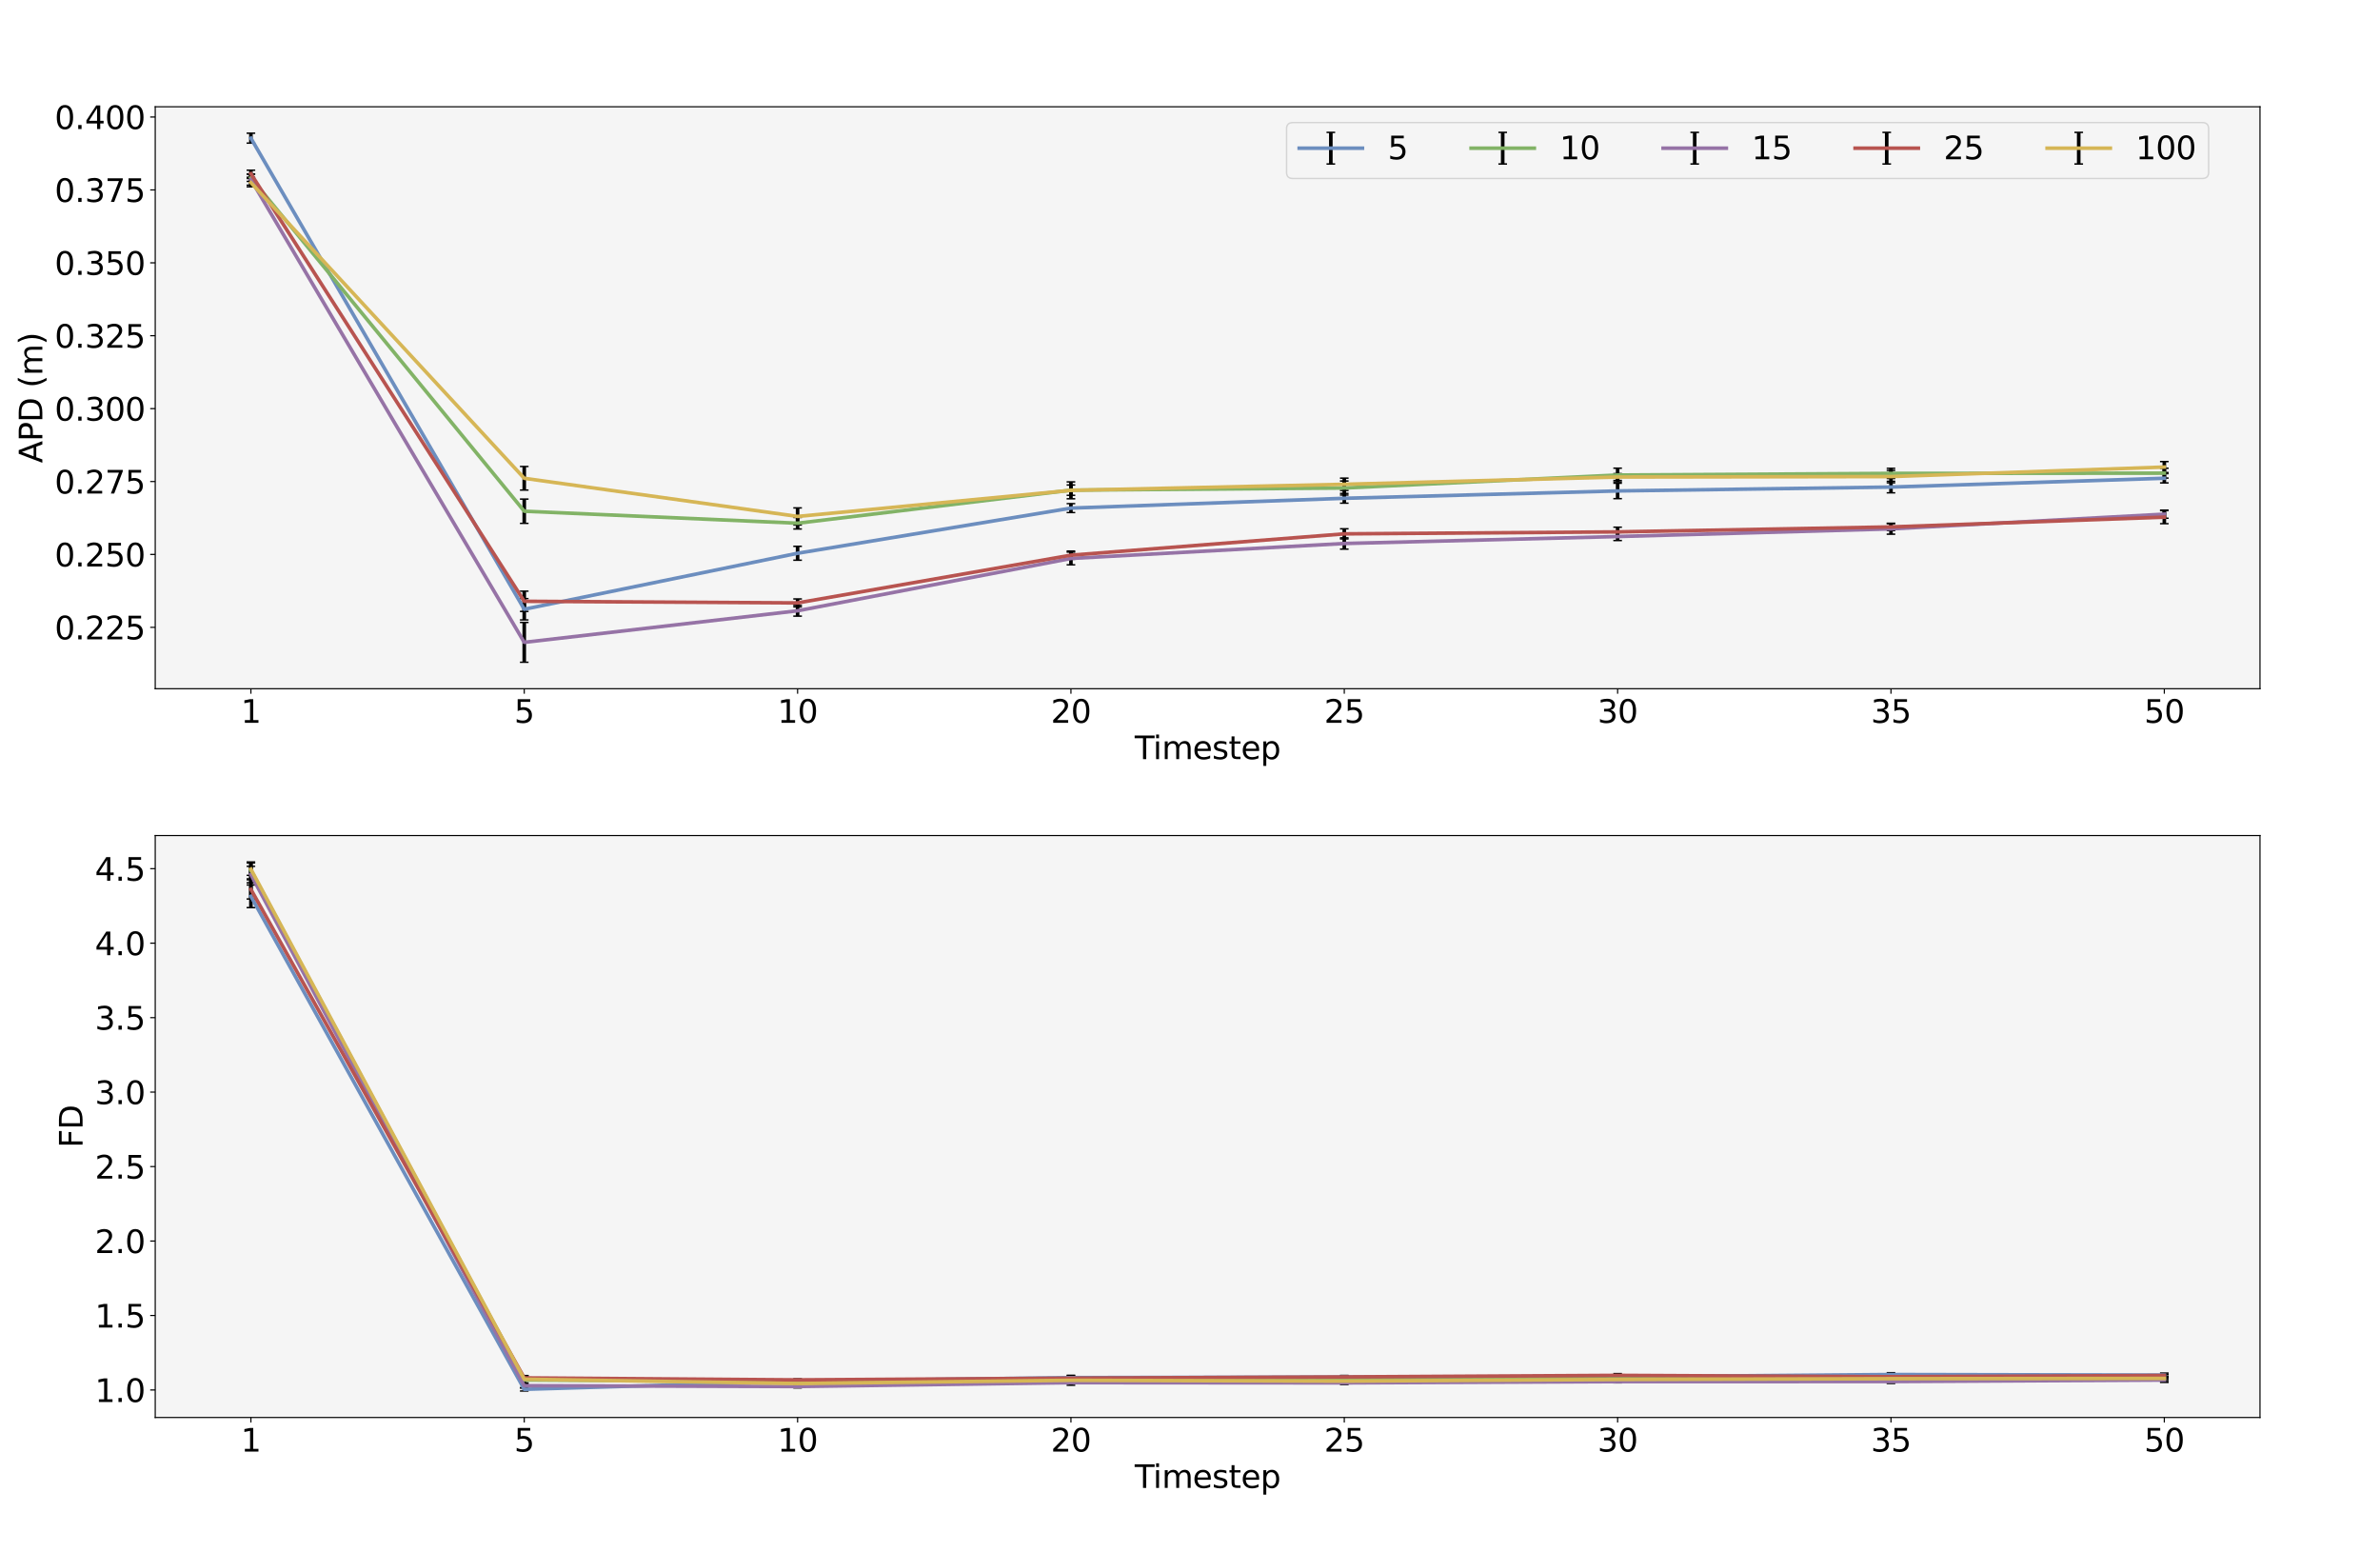 <?xml version="1.0" encoding="utf-8" standalone="no"?>
<!DOCTYPE svg PUBLIC "-//W3C//DTD SVG 1.1//EN"
  "http://www.w3.org/Graphics/SVG/1.1/DTD/svg11.dtd">
<svg xmlns:xlink="http://www.w3.org/1999/xlink" width="1656pt" height="1080pt" viewBox="0 0 1656 1080" xmlns="http://www.w3.org/2000/svg" version="1.1">
 <defs>
  <style type="text/css">*{stroke-linejoin: round; stroke-linecap: butt}</style>
 </defs>
 <g id="figure_1">
  <g id="patch_1">
   <path d="M 0 1080 
L 1656 1080 
L 1656 0 
L 0 0 
z
" style="fill: #ffffff"/>
  </g>
  <g id="axes_1">
   <g id="patch_2">
    <path d="M 108.01 479.12 
L 1572.495 479.12 
L 1572.495 74.28 
L 108.01 74.28 
z
" style="fill: #f5f5f5"/>
   </g>
   <g id="matplotlib.axis_1">
    <g id="xtick_1">
     <g id="line2d_1">
      <defs>
       <path id="m1daf40ea95" d="M 0 0 
L 0 3.5 
" style="stroke: #000000; stroke-width: 0.8"/>
      </defs>
      <g>
       <use xlink:href="#m1daf40ea95" x="174.577" y="479.12" style="stroke: #000000; stroke-width: 0.8"/>
      </g>
     </g>
     <g id="text_1">
      <!-- 1 -->
      <g transform="translate(167.579 502.837) scale(0.22 -0.22)">
       <defs>
        <path id="DejaVuSans-31" d="M 794 531 
L 1825 531 
L 1825 4091 
L 703 3866 
L 703 4441 
L 1819 4666 
L 2450 4666 
L 2450 531 
L 3481 531 
L 3481 0 
L 794 0 
L 794 531 
z
" transform="scale(0.016)"/>
       </defs>
       <use xlink:href="#DejaVuSans-31"/>
      </g>
     </g>
    </g>
    <g id="xtick_2">
     <g id="line2d_2">
      <g>
       <use xlink:href="#m1daf40ea95" x="364.77" y="479.12" style="stroke: #000000; stroke-width: 0.8"/>
      </g>
     </g>
     <g id="text_2">
      <!-- 5 -->
      <g transform="translate(357.772 502.837) scale(0.22 -0.22)">
       <defs>
        <path id="DejaVuSans-35" d="M 691 4666 
L 3169 4666 
L 3169 4134 
L 1269 4134 
L 1269 2991 
Q 1406 3038 1543 3061 
Q 1681 3084 1819 3084 
Q 2600 3084 3056 2656 
Q 3513 2228 3513 1497 
Q 3513 744 3044 326 
Q 2575 -91 1722 -91 
Q 1428 -91 1123 -41 
Q 819 9 494 109 
L 494 744 
Q 775 591 1075 516 
Q 1375 441 1709 441 
Q 2250 441 2565 725 
Q 2881 1009 2881 1497 
Q 2881 1984 2565 2268 
Q 2250 2553 1709 2553 
Q 1456 2553 1204 2497 
Q 953 2441 691 2322 
L 691 4666 
z
" transform="scale(0.016)"/>
       </defs>
       <use xlink:href="#DejaVuSans-35"/>
      </g>
     </g>
    </g>
    <g id="xtick_3">
     <g id="line2d_3">
      <g>
       <use xlink:href="#m1daf40ea95" x="554.963" y="479.12" style="stroke: #000000; stroke-width: 0.8"/>
      </g>
     </g>
     <g id="text_3">
      <!-- 10 -->
      <g transform="translate(540.966 502.837) scale(0.22 -0.22)">
       <defs>
        <path id="DejaVuSans-30" d="M 2034 4250 
Q 1547 4250 1301 3770 
Q 1056 3291 1056 2328 
Q 1056 1369 1301 889 
Q 1547 409 2034 409 
Q 2525 409 2770 889 
Q 3016 1369 3016 2328 
Q 3016 3291 2770 3770 
Q 2525 4250 2034 4250 
z
M 2034 4750 
Q 2819 4750 3233 4129 
Q 3647 3509 3647 2328 
Q 3647 1150 3233 529 
Q 2819 -91 2034 -91 
Q 1250 -91 836 529 
Q 422 1150 422 2328 
Q 422 3509 836 4129 
Q 1250 4750 2034 4750 
z
" transform="scale(0.016)"/>
       </defs>
       <use xlink:href="#DejaVuSans-31"/>
       <use xlink:href="#DejaVuSans-30" x="63.623"/>
      </g>
     </g>
    </g>
    <g id="xtick_4">
     <g id="line2d_4">
      <g>
       <use xlink:href="#m1daf40ea95" x="745.156" y="479.12" style="stroke: #000000; stroke-width: 0.8"/>
      </g>
     </g>
     <g id="text_4">
      <!-- 20 -->
      <g transform="translate(731.159 502.837) scale(0.22 -0.22)">
       <defs>
        <path id="DejaVuSans-32" d="M 1228 531 
L 3431 531 
L 3431 0 
L 469 0 
L 469 531 
Q 828 903 1448 1529 
Q 2069 2156 2228 2338 
Q 2531 2678 2651 2914 
Q 2772 3150 2772 3378 
Q 2772 3750 2511 3984 
Q 2250 4219 1831 4219 
Q 1534 4219 1204 4116 
Q 875 4013 500 3803 
L 500 4441 
Q 881 4594 1212 4672 
Q 1544 4750 1819 4750 
Q 2544 4750 2975 4387 
Q 3406 4025 3406 3419 
Q 3406 3131 3298 2873 
Q 3191 2616 2906 2266 
Q 2828 2175 2409 1742 
Q 1991 1309 1228 531 
z
" transform="scale(0.016)"/>
       </defs>
       <use xlink:href="#DejaVuSans-32"/>
       <use xlink:href="#DejaVuSans-30" x="63.623"/>
      </g>
     </g>
    </g>
    <g id="xtick_5">
     <g id="line2d_5">
      <g>
       <use xlink:href="#m1daf40ea95" x="935.349" y="479.12" style="stroke: #000000; stroke-width: 0.8"/>
      </g>
     </g>
     <g id="text_5">
      <!-- 25 -->
      <g transform="translate(921.351 502.837) scale(0.22 -0.22)">
       <use xlink:href="#DejaVuSans-32"/>
       <use xlink:href="#DejaVuSans-35" x="63.623"/>
      </g>
     </g>
    </g>
    <g id="xtick_6">
     <g id="line2d_6">
      <g>
       <use xlink:href="#m1daf40ea95" x="1125.542" y="479.12" style="stroke: #000000; stroke-width: 0.8"/>
      </g>
     </g>
     <g id="text_6">
      <!-- 30 -->
      <g transform="translate(1111.544 502.837) scale(0.22 -0.22)">
       <defs>
        <path id="DejaVuSans-33" d="M 2597 2516 
Q 3050 2419 3304 2112 
Q 3559 1806 3559 1356 
Q 3559 666 3084 287 
Q 2609 -91 1734 -91 
Q 1441 -91 1130 -33 
Q 819 25 488 141 
L 488 750 
Q 750 597 1062 519 
Q 1375 441 1716 441 
Q 2309 441 2620 675 
Q 2931 909 2931 1356 
Q 2931 1769 2642 2001 
Q 2353 2234 1838 2234 
L 1294 2234 
L 1294 2753 
L 1863 2753 
Q 2328 2753 2575 2939 
Q 2822 3125 2822 3475 
Q 2822 3834 2567 4026 
Q 2313 4219 1838 4219 
Q 1578 4219 1281 4162 
Q 984 4106 628 3988 
L 628 4550 
Q 988 4650 1302 4700 
Q 1616 4750 1894 4750 
Q 2613 4750 3031 4423 
Q 3450 4097 3450 3541 
Q 3450 3153 3228 2886 
Q 3006 2619 2597 2516 
z
" transform="scale(0.016)"/>
       </defs>
       <use xlink:href="#DejaVuSans-33"/>
       <use xlink:href="#DejaVuSans-30" x="63.623"/>
      </g>
     </g>
    </g>
    <g id="xtick_7">
     <g id="line2d_7">
      <g>
       <use xlink:href="#m1daf40ea95" x="1315.735" y="479.12" style="stroke: #000000; stroke-width: 0.8"/>
      </g>
     </g>
     <g id="text_7">
      <!-- 35 -->
      <g transform="translate(1301.737 502.837) scale(0.22 -0.22)">
       <use xlink:href="#DejaVuSans-33"/>
       <use xlink:href="#DejaVuSans-35" x="63.623"/>
      </g>
     </g>
    </g>
    <g id="xtick_8">
     <g id="line2d_8">
      <g>
       <use xlink:href="#m1daf40ea95" x="1505.928" y="479.12" style="stroke: #000000; stroke-width: 0.8"/>
      </g>
     </g>
     <g id="text_8">
      <!-- 50 -->
      <g transform="translate(1491.93 502.837) scale(0.22 -0.22)">
       <use xlink:href="#DejaVuSans-35"/>
       <use xlink:href="#DejaVuSans-30" x="63.623"/>
      </g>
     </g>
    </g>
    <g id="text_9">
     <!-- Timestep -->
     <g transform="translate(789.544 528.128) scale(0.22 -0.22)">
      <defs>
       <path id="DejaVuSans-54" d="M -19 4666 
L 3928 4666 
L 3928 4134 
L 2272 4134 
L 2272 0 
L 1638 0 
L 1638 4134 
L -19 4134 
L -19 4666 
z
" transform="scale(0.016)"/>
       <path id="DejaVuSans-69" d="M 603 3500 
L 1178 3500 
L 1178 0 
L 603 0 
L 603 3500 
z
M 603 4863 
L 1178 4863 
L 1178 4134 
L 603 4134 
L 603 4863 
z
" transform="scale(0.016)"/>
       <path id="DejaVuSans-6d" d="M 3328 2828 
Q 3544 3216 3844 3400 
Q 4144 3584 4550 3584 
Q 5097 3584 5394 3201 
Q 5691 2819 5691 2113 
L 5691 0 
L 5113 0 
L 5113 2094 
Q 5113 2597 4934 2840 
Q 4756 3084 4391 3084 
Q 3944 3084 3684 2787 
Q 3425 2491 3425 1978 
L 3425 0 
L 2847 0 
L 2847 2094 
Q 2847 2600 2669 2842 
Q 2491 3084 2119 3084 
Q 1678 3084 1418 2786 
Q 1159 2488 1159 1978 
L 1159 0 
L 581 0 
L 581 3500 
L 1159 3500 
L 1159 2956 
Q 1356 3278 1631 3431 
Q 1906 3584 2284 3584 
Q 2666 3584 2933 3390 
Q 3200 3197 3328 2828 
z
" transform="scale(0.016)"/>
       <path id="DejaVuSans-65" d="M 3597 1894 
L 3597 1613 
L 953 1613 
Q 991 1019 1311 708 
Q 1631 397 2203 397 
Q 2534 397 2845 478 
Q 3156 559 3463 722 
L 3463 178 
Q 3153 47 2828 -22 
Q 2503 -91 2169 -91 
Q 1331 -91 842 396 
Q 353 884 353 1716 
Q 353 2575 817 3079 
Q 1281 3584 2069 3584 
Q 2775 3584 3186 3129 
Q 3597 2675 3597 1894 
z
M 3022 2063 
Q 3016 2534 2758 2815 
Q 2500 3097 2075 3097 
Q 1594 3097 1305 2825 
Q 1016 2553 972 2059 
L 3022 2063 
z
" transform="scale(0.016)"/>
       <path id="DejaVuSans-73" d="M 2834 3397 
L 2834 2853 
Q 2591 2978 2328 3040 
Q 2066 3103 1784 3103 
Q 1356 3103 1142 2972 
Q 928 2841 928 2578 
Q 928 2378 1081 2264 
Q 1234 2150 1697 2047 
L 1894 2003 
Q 2506 1872 2764 1633 
Q 3022 1394 3022 966 
Q 3022 478 2636 193 
Q 2250 -91 1575 -91 
Q 1294 -91 989 -36 
Q 684 19 347 128 
L 347 722 
Q 666 556 975 473 
Q 1284 391 1588 391 
Q 1994 391 2212 530 
Q 2431 669 2431 922 
Q 2431 1156 2273 1281 
Q 2116 1406 1581 1522 
L 1381 1569 
Q 847 1681 609 1914 
Q 372 2147 372 2553 
Q 372 3047 722 3315 
Q 1072 3584 1716 3584 
Q 2034 3584 2315 3537 
Q 2597 3491 2834 3397 
z
" transform="scale(0.016)"/>
       <path id="DejaVuSans-74" d="M 1172 4494 
L 1172 3500 
L 2356 3500 
L 2356 3053 
L 1172 3053 
L 1172 1153 
Q 1172 725 1289 603 
Q 1406 481 1766 481 
L 2356 481 
L 2356 0 
L 1766 0 
Q 1100 0 847 248 
Q 594 497 594 1153 
L 594 3053 
L 172 3053 
L 172 3500 
L 594 3500 
L 594 4494 
L 1172 4494 
z
" transform="scale(0.016)"/>
       <path id="DejaVuSans-70" d="M 1159 525 
L 1159 -1331 
L 581 -1331 
L 581 3500 
L 1159 3500 
L 1159 2969 
Q 1341 3281 1617 3432 
Q 1894 3584 2278 3584 
Q 2916 3584 3314 3078 
Q 3713 2572 3713 1747 
Q 3713 922 3314 415 
Q 2916 -91 2278 -91 
Q 1894 -91 1617 61 
Q 1341 213 1159 525 
z
M 3116 1747 
Q 3116 2381 2855 2742 
Q 2594 3103 2138 3103 
Q 1681 3103 1420 2742 
Q 1159 2381 1159 1747 
Q 1159 1113 1420 752 
Q 1681 391 2138 391 
Q 2594 391 2855 752 
Q 3116 1113 3116 1747 
z
" transform="scale(0.016)"/>
      </defs>
      <use xlink:href="#DejaVuSans-54"/>
      <use xlink:href="#DejaVuSans-69" x="57.959"/>
      <use xlink:href="#DejaVuSans-6d" x="85.742"/>
      <use xlink:href="#DejaVuSans-65" x="183.154"/>
      <use xlink:href="#DejaVuSans-73" x="244.678"/>
      <use xlink:href="#DejaVuSans-74" x="296.777"/>
      <use xlink:href="#DejaVuSans-65" x="335.986"/>
      <use xlink:href="#DejaVuSans-70" x="397.51"/>
     </g>
    </g>
   </g>
   <g id="matplotlib.axis_2">
    <g id="ytick_1">
     <g id="line2d_9">
      <defs>
       <path id="m802091626b" d="M 0 0 
L -3.5 0 
" style="stroke: #000000; stroke-width: 0.8"/>
      </defs>
      <g>
       <use xlink:href="#m802091626b" x="108.01" y="436.43" style="stroke: #000000; stroke-width: 0.8"/>
      </g>
     </g>
     <g id="text_10">
      <!-- 0.225 -->
      <g transform="translate(38.028 444.788) scale(0.22 -0.22)">
       <defs>
        <path id="DejaVuSans-2e" d="M 684 794 
L 1344 794 
L 1344 0 
L 684 0 
L 684 794 
z
" transform="scale(0.016)"/>
       </defs>
       <use xlink:href="#DejaVuSans-30"/>
       <use xlink:href="#DejaVuSans-2e" x="63.623"/>
       <use xlink:href="#DejaVuSans-32" x="95.41"/>
       <use xlink:href="#DejaVuSans-32" x="159.033"/>
       <use xlink:href="#DejaVuSans-35" x="222.656"/>
      </g>
     </g>
    </g>
    <g id="ytick_2">
     <g id="line2d_10">
      <g>
       <use xlink:href="#m802091626b" x="108.01" y="385.713" style="stroke: #000000; stroke-width: 0.8"/>
      </g>
     </g>
     <g id="text_11">
      <!-- 0.250 -->
      <g transform="translate(38.028 394.071) scale(0.22 -0.22)">
       <use xlink:href="#DejaVuSans-30"/>
       <use xlink:href="#DejaVuSans-2e" x="63.623"/>
       <use xlink:href="#DejaVuSans-32" x="95.41"/>
       <use xlink:href="#DejaVuSans-35" x="159.033"/>
       <use xlink:href="#DejaVuSans-30" x="222.656"/>
      </g>
     </g>
    </g>
    <g id="ytick_3">
     <g id="line2d_11">
      <g>
       <use xlink:href="#m802091626b" x="108.01" y="334.995" style="stroke: #000000; stroke-width: 0.8"/>
      </g>
     </g>
     <g id="text_12">
      <!-- 0.275 -->
      <g transform="translate(38.028 343.354) scale(0.22 -0.22)">
       <defs>
        <path id="DejaVuSans-37" d="M 525 4666 
L 3525 4666 
L 3525 4397 
L 1831 0 
L 1172 0 
L 2766 4134 
L 525 4134 
L 525 4666 
z
" transform="scale(0.016)"/>
       </defs>
       <use xlink:href="#DejaVuSans-30"/>
       <use xlink:href="#DejaVuSans-2e" x="63.623"/>
       <use xlink:href="#DejaVuSans-32" x="95.41"/>
       <use xlink:href="#DejaVuSans-37" x="159.033"/>
       <use xlink:href="#DejaVuSans-35" x="222.656"/>
      </g>
     </g>
    </g>
    <g id="ytick_4">
     <g id="line2d_12">
      <g>
       <use xlink:href="#m802091626b" x="108.01" y="284.278" style="stroke: #000000; stroke-width: 0.8"/>
      </g>
     </g>
     <g id="text_13">
      <!-- 0.300 -->
      <g transform="translate(38.028 292.637) scale(0.22 -0.22)">
       <use xlink:href="#DejaVuSans-30"/>
       <use xlink:href="#DejaVuSans-2e" x="63.623"/>
       <use xlink:href="#DejaVuSans-33" x="95.41"/>
       <use xlink:href="#DejaVuSans-30" x="159.033"/>
       <use xlink:href="#DejaVuSans-30" x="222.656"/>
      </g>
     </g>
    </g>
    <g id="ytick_5">
     <g id="line2d_13">
      <g>
       <use xlink:href="#m802091626b" x="108.01" y="233.561" style="stroke: #000000; stroke-width: 0.8"/>
      </g>
     </g>
     <g id="text_14">
      <!-- 0.325 -->
      <g transform="translate(38.028 241.919) scale(0.22 -0.22)">
       <use xlink:href="#DejaVuSans-30"/>
       <use xlink:href="#DejaVuSans-2e" x="63.623"/>
       <use xlink:href="#DejaVuSans-33" x="95.41"/>
       <use xlink:href="#DejaVuSans-32" x="159.033"/>
       <use xlink:href="#DejaVuSans-35" x="222.656"/>
      </g>
     </g>
    </g>
    <g id="ytick_6">
     <g id="line2d_14">
      <g>
       <use xlink:href="#m802091626b" x="108.01" y="182.844" style="stroke: #000000; stroke-width: 0.8"/>
      </g>
     </g>
     <g id="text_15">
      <!-- 0.350 -->
      <g transform="translate(38.028 191.202) scale(0.22 -0.22)">
       <use xlink:href="#DejaVuSans-30"/>
       <use xlink:href="#DejaVuSans-2e" x="63.623"/>
       <use xlink:href="#DejaVuSans-33" x="95.41"/>
       <use xlink:href="#DejaVuSans-35" x="159.033"/>
       <use xlink:href="#DejaVuSans-30" x="222.656"/>
      </g>
     </g>
    </g>
    <g id="ytick_7">
     <g id="line2d_15">
      <g>
       <use xlink:href="#m802091626b" x="108.01" y="132.127" style="stroke: #000000; stroke-width: 0.8"/>
      </g>
     </g>
     <g id="text_16">
      <!-- 0.375 -->
      <g transform="translate(38.028 140.485) scale(0.22 -0.22)">
       <use xlink:href="#DejaVuSans-30"/>
       <use xlink:href="#DejaVuSans-2e" x="63.623"/>
       <use xlink:href="#DejaVuSans-33" x="95.41"/>
       <use xlink:href="#DejaVuSans-37" x="159.033"/>
       <use xlink:href="#DejaVuSans-35" x="222.656"/>
      </g>
     </g>
    </g>
    <g id="ytick_8">
     <g id="line2d_16">
      <g>
       <use xlink:href="#m802091626b" x="108.01" y="81.41" style="stroke: #000000; stroke-width: 0.8"/>
      </g>
     </g>
     <g id="text_17">
      <!-- 0.400 -->
      <g transform="translate(38.028 89.768) scale(0.22 -0.22)">
       <defs>
        <path id="DejaVuSans-34" d="M 2419 4116 
L 825 1625 
L 2419 1625 
L 2419 4116 
z
M 2253 4666 
L 3047 4666 
L 3047 1625 
L 3713 1625 
L 3713 1100 
L 3047 1100 
L 3047 0 
L 2419 0 
L 2419 1100 
L 313 1100 
L 313 1709 
L 2253 4666 
z
" transform="scale(0.016)"/>
       </defs>
       <use xlink:href="#DejaVuSans-30"/>
       <use xlink:href="#DejaVuSans-2e" x="63.623"/>
       <use xlink:href="#DejaVuSans-34" x="95.41"/>
       <use xlink:href="#DejaVuSans-30" x="159.033"/>
       <use xlink:href="#DejaVuSans-30" x="222.656"/>
      </g>
     </g>
    </g>
    <g id="text_18">
     <!-- APD (m) -->
     <g transform="translate(29.453 322.121) rotate(-90) scale(0.22 -0.22)">
      <defs>
       <path id="DejaVuSans-41" d="M 2188 4044 
L 1331 1722 
L 3047 1722 
L 2188 4044 
z
M 1831 4666 
L 2547 4666 
L 4325 0 
L 3669 0 
L 3244 1197 
L 1141 1197 
L 716 0 
L 50 0 
L 1831 4666 
z
" transform="scale(0.016)"/>
       <path id="DejaVuSans-50" d="M 1259 4147 
L 1259 2394 
L 2053 2394 
Q 2494 2394 2734 2622 
Q 2975 2850 2975 3272 
Q 2975 3691 2734 3919 
Q 2494 4147 2053 4147 
L 1259 4147 
z
M 628 4666 
L 2053 4666 
Q 2838 4666 3239 4311 
Q 3641 3956 3641 3272 
Q 3641 2581 3239 2228 
Q 2838 1875 2053 1875 
L 1259 1875 
L 1259 0 
L 628 0 
L 628 4666 
z
" transform="scale(0.016)"/>
       <path id="DejaVuSans-44" d="M 1259 4147 
L 1259 519 
L 2022 519 
Q 2988 519 3436 956 
Q 3884 1394 3884 2338 
Q 3884 3275 3436 3711 
Q 2988 4147 2022 4147 
L 1259 4147 
z
M 628 4666 
L 1925 4666 
Q 3281 4666 3915 4102 
Q 4550 3538 4550 2338 
Q 4550 1131 3912 565 
Q 3275 0 1925 0 
L 628 0 
L 628 4666 
z
" transform="scale(0.016)"/>
       <path id="DejaVuSans-20" transform="scale(0.016)"/>
       <path id="DejaVuSans-28" d="M 1984 4856 
Q 1566 4138 1362 3434 
Q 1159 2731 1159 2009 
Q 1159 1288 1364 580 
Q 1569 -128 1984 -844 
L 1484 -844 
Q 1016 -109 783 600 
Q 550 1309 550 2009 
Q 550 2706 781 3412 
Q 1013 4119 1484 4856 
L 1984 4856 
z
" transform="scale(0.016)"/>
       <path id="DejaVuSans-29" d="M 513 4856 
L 1013 4856 
Q 1481 4119 1714 3412 
Q 1947 2706 1947 2009 
Q 1947 1309 1714 600 
Q 1481 -109 1013 -844 
L 513 -844 
Q 928 -128 1133 580 
Q 1338 1288 1338 2009 
Q 1338 2731 1133 3434 
Q 928 4138 513 4856 
z
" transform="scale(0.016)"/>
      </defs>
      <use xlink:href="#DejaVuSans-41"/>
      <use xlink:href="#DejaVuSans-50" x="68.408"/>
      <use xlink:href="#DejaVuSans-44" x="128.711"/>
      <use xlink:href="#DejaVuSans-20" x="205.713"/>
      <use xlink:href="#DejaVuSans-28" x="237.5"/>
      <use xlink:href="#DejaVuSans-6d" x="276.514"/>
      <use xlink:href="#DejaVuSans-29" x="373.926"/>
     </g>
    </g>
   </g>
   <g id="LineCollection_1">
    <path d="M 174.577 99.568 
L 174.577 92.682 
" clip-path="url(#p0ad2dc31be)" style="fill: none; stroke: #000000; stroke-width: 2.5"/>
    <path d="M 364.77 431.27 
L 364.77 416.435 
" clip-path="url(#p0ad2dc31be)" style="fill: none; stroke: #000000; stroke-width: 2.5"/>
    <path d="M 554.963 389.739 
L 554.963 380.056 
" clip-path="url(#p0ad2dc31be)" style="fill: none; stroke: #000000; stroke-width: 2.5"/>
    <path d="M 745.156 356.592 
L 745.156 350.368 
" clip-path="url(#p0ad2dc31be)" style="fill: none; stroke: #000000; stroke-width: 2.5"/>
    <path d="M 935.349 350.056 
L 935.349 343.258 
" clip-path="url(#p0ad2dc31be)" style="fill: none; stroke: #000000; stroke-width: 2.5"/>
    <path d="M 1125.542 346.912 
L 1125.542 336.162 
" clip-path="url(#p0ad2dc31be)" style="fill: none; stroke: #000000; stroke-width: 2.5"/>
    <path d="M 1315.735 342.861 
L 1315.735 334.832 
" clip-path="url(#p0ad2dc31be)" style="fill: none; stroke: #000000; stroke-width: 2.5"/>
    <path d="M 1505.928 335.936 
L 1505.928 329.5 
" clip-path="url(#p0ad2dc31be)" style="fill: none; stroke: #000000; stroke-width: 2.5"/>
   </g>
   <g id="line2d_17">
    <defs>
     <path id="m457d1924c5" d="M 3 0 
L -3 -0 
" style="stroke: #000000"/>
    </defs>
    <g clip-path="url(#p0ad2dc31be)">
     <use xlink:href="#m457d1924c5" x="174.577" y="99.568" style="stroke: #000000"/>
     <use xlink:href="#m457d1924c5" x="364.77" y="431.27" style="stroke: #000000"/>
     <use xlink:href="#m457d1924c5" x="554.963" y="389.739" style="stroke: #000000"/>
     <use xlink:href="#m457d1924c5" x="745.156" y="356.592" style="stroke: #000000"/>
     <use xlink:href="#m457d1924c5" x="935.349" y="350.056" style="stroke: #000000"/>
     <use xlink:href="#m457d1924c5" x="1125.542" y="346.912" style="stroke: #000000"/>
     <use xlink:href="#m457d1924c5" x="1315.735" y="342.861" style="stroke: #000000"/>
     <use xlink:href="#m457d1924c5" x="1505.928" y="335.936" style="stroke: #000000"/>
    </g>
   </g>
   <g id="line2d_18">
    <g clip-path="url(#p0ad2dc31be)">
     <use xlink:href="#m457d1924c5" x="174.577" y="92.682" style="stroke: #000000"/>
     <use xlink:href="#m457d1924c5" x="364.77" y="416.435" style="stroke: #000000"/>
     <use xlink:href="#m457d1924c5" x="554.963" y="380.056" style="stroke: #000000"/>
     <use xlink:href="#m457d1924c5" x="745.156" y="350.368" style="stroke: #000000"/>
     <use xlink:href="#m457d1924c5" x="935.349" y="343.258" style="stroke: #000000"/>
     <use xlink:href="#m457d1924c5" x="1125.542" y="336.162" style="stroke: #000000"/>
     <use xlink:href="#m457d1924c5" x="1315.735" y="334.832" style="stroke: #000000"/>
     <use xlink:href="#m457d1924c5" x="1505.928" y="329.5" style="stroke: #000000"/>
    </g>
   </g>
   <g id="LineCollection_2">
    <path d="M 174.577 126.179 
L 174.577 121.182 
" clip-path="url(#p0ad2dc31be)" style="fill: none; stroke: #000000; stroke-width: 2.5"/>
    <path d="M 364.77 364.094 
L 364.77 347.197 
" clip-path="url(#p0ad2dc31be)" style="fill: none; stroke: #000000; stroke-width: 2.5"/>
    <path d="M 554.963 368.014 
L 554.963 359.979 
" clip-path="url(#p0ad2dc31be)" style="fill: none; stroke: #000000; stroke-width: 2.5"/>
    <path d="M 745.156 344.587 
L 745.156 337.415 
" clip-path="url(#p0ad2dc31be)" style="fill: none; stroke: #000000; stroke-width: 2.5"/>
    <path d="M 935.349 344.407 
L 935.349 334.61 
" clip-path="url(#p0ad2dc31be)" style="fill: none; stroke: #000000; stroke-width: 2.5"/>
    <path d="M 1125.542 335.235 
L 1125.542 325.698 
" clip-path="url(#p0ad2dc31be)" style="fill: none; stroke: #000000; stroke-width: 2.5"/>
    <path d="M 1315.735 332.866 
L 1315.735 325.814 
" clip-path="url(#p0ad2dc31be)" style="fill: none; stroke: #000000; stroke-width: 2.5"/>
    <path d="M 1505.928 332.599 
L 1505.928 325.752 
" clip-path="url(#p0ad2dc31be)" style="fill: none; stroke: #000000; stroke-width: 2.5"/>
   </g>
   <g id="line2d_19">
    <g clip-path="url(#p0ad2dc31be)">
     <use xlink:href="#m457d1924c5" x="174.577" y="126.179" style="stroke: #000000"/>
     <use xlink:href="#m457d1924c5" x="364.77" y="364.094" style="stroke: #000000"/>
     <use xlink:href="#m457d1924c5" x="554.963" y="368.014" style="stroke: #000000"/>
     <use xlink:href="#m457d1924c5" x="745.156" y="344.587" style="stroke: #000000"/>
     <use xlink:href="#m457d1924c5" x="935.349" y="344.407" style="stroke: #000000"/>
     <use xlink:href="#m457d1924c5" x="1125.542" y="335.235" style="stroke: #000000"/>
     <use xlink:href="#m457d1924c5" x="1315.735" y="332.866" style="stroke: #000000"/>
     <use xlink:href="#m457d1924c5" x="1505.928" y="332.599" style="stroke: #000000"/>
    </g>
   </g>
   <g id="line2d_20">
    <g clip-path="url(#p0ad2dc31be)">
     <use xlink:href="#m457d1924c5" x="174.577" y="121.182" style="stroke: #000000"/>
     <use xlink:href="#m457d1924c5" x="364.77" y="347.197" style="stroke: #000000"/>
     <use xlink:href="#m457d1924c5" x="554.963" y="359.979" style="stroke: #000000"/>
     <use xlink:href="#m457d1924c5" x="745.156" y="337.415" style="stroke: #000000"/>
     <use xlink:href="#m457d1924c5" x="935.349" y="334.61" style="stroke: #000000"/>
     <use xlink:href="#m457d1924c5" x="1125.542" y="325.698" style="stroke: #000000"/>
     <use xlink:href="#m457d1924c5" x="1315.735" y="325.814" style="stroke: #000000"/>
     <use xlink:href="#m457d1924c5" x="1505.928" y="325.752" style="stroke: #000000"/>
    </g>
   </g>
   <g id="LineCollection_3">
    <path d="M 174.577 128.812 
L 174.577 121.045 
" clip-path="url(#p0ad2dc31be)" style="fill: none; stroke: #000000; stroke-width: 2.5"/>
    <path d="M 364.77 460.718 
L 364.77 433.023 
" clip-path="url(#p0ad2dc31be)" style="fill: none; stroke: #000000; stroke-width: 2.5"/>
    <path d="M 554.963 428.634 
L 554.963 421.189 
" clip-path="url(#p0ad2dc31be)" style="fill: none; stroke: #000000; stroke-width: 2.5"/>
    <path d="M 745.156 392.932 
L 745.156 384.096 
" clip-path="url(#p0ad2dc31be)" style="fill: none; stroke: #000000; stroke-width: 2.5"/>
    <path d="M 935.349 382.021 
L 935.349 374.197 
" clip-path="url(#p0ad2dc31be)" style="fill: none; stroke: #000000; stroke-width: 2.5"/>
    <path d="M 1125.542 376.043 
L 1125.542 370.489 
" clip-path="url(#p0ad2dc31be)" style="fill: none; stroke: #000000; stroke-width: 2.5"/>
    <path d="M 1315.735 371.64 
L 1315.735 364.24 
" clip-path="url(#p0ad2dc31be)" style="fill: none; stroke: #000000; stroke-width: 2.5"/>
    <path d="M 1505.928 360.52 
L 1505.928 354.87 
" clip-path="url(#p0ad2dc31be)" style="fill: none; stroke: #000000; stroke-width: 2.5"/>
   </g>
   <g id="line2d_21">
    <g clip-path="url(#p0ad2dc31be)">
     <use xlink:href="#m457d1924c5" x="174.577" y="128.812" style="stroke: #000000"/>
     <use xlink:href="#m457d1924c5" x="364.77" y="460.718" style="stroke: #000000"/>
     <use xlink:href="#m457d1924c5" x="554.963" y="428.634" style="stroke: #000000"/>
     <use xlink:href="#m457d1924c5" x="745.156" y="392.932" style="stroke: #000000"/>
     <use xlink:href="#m457d1924c5" x="935.349" y="382.021" style="stroke: #000000"/>
     <use xlink:href="#m457d1924c5" x="1125.542" y="376.043" style="stroke: #000000"/>
     <use xlink:href="#m457d1924c5" x="1315.735" y="371.64" style="stroke: #000000"/>
     <use xlink:href="#m457d1924c5" x="1505.928" y="360.52" style="stroke: #000000"/>
    </g>
   </g>
   <g id="line2d_22">
    <g clip-path="url(#p0ad2dc31be)">
     <use xlink:href="#m457d1924c5" x="174.577" y="121.045" style="stroke: #000000"/>
     <use xlink:href="#m457d1924c5" x="364.77" y="433.023" style="stroke: #000000"/>
     <use xlink:href="#m457d1924c5" x="554.963" y="421.189" style="stroke: #000000"/>
     <use xlink:href="#m457d1924c5" x="745.156" y="384.096" style="stroke: #000000"/>
     <use xlink:href="#m457d1924c5" x="935.349" y="374.197" style="stroke: #000000"/>
     <use xlink:href="#m457d1924c5" x="1125.542" y="370.489" style="stroke: #000000"/>
     <use xlink:href="#m457d1924c5" x="1315.735" y="364.24" style="stroke: #000000"/>
     <use xlink:href="#m457d1924c5" x="1505.928" y="354.87" style="stroke: #000000"/>
    </g>
   </g>
   <g id="LineCollection_4">
    <path d="M 174.577 123.322 
L 174.577 118.396 
" clip-path="url(#p0ad2dc31be)" style="fill: none; stroke: #000000; stroke-width: 2.5"/>
    <path d="M 364.77 425.366 
L 364.77 411.256 
" clip-path="url(#p0ad2dc31be)" style="fill: none; stroke: #000000; stroke-width: 2.5"/>
    <path d="M 554.963 422.203 
L 554.963 416.681 
" clip-path="url(#p0ad2dc31be)" style="fill: none; stroke: #000000; stroke-width: 2.5"/>
    <path d="M 745.156 389.09 
L 745.156 383.382 
" clip-path="url(#p0ad2dc31be)" style="fill: none; stroke: #000000; stroke-width: 2.5"/>
    <path d="M 935.349 374.919 
L 935.349 367.879 
" clip-path="url(#p0ad2dc31be)" style="fill: none; stroke: #000000; stroke-width: 2.5"/>
    <path d="M 1125.542 373.305 
L 1125.542 366.742 
" clip-path="url(#p0ad2dc31be)" style="fill: none; stroke: #000000; stroke-width: 2.5"/>
    <path d="M 1315.735 369.098 
L 1315.735 364.044 
" clip-path="url(#p0ad2dc31be)" style="fill: none; stroke: #000000; stroke-width: 2.5"/>
    <path d="M 1505.928 364.32 
L 1505.928 355.225 
" clip-path="url(#p0ad2dc31be)" style="fill: none; stroke: #000000; stroke-width: 2.5"/>
   </g>
   <g id="line2d_23">
    <g clip-path="url(#p0ad2dc31be)">
     <use xlink:href="#m457d1924c5" x="174.577" y="123.322" style="stroke: #000000"/>
     <use xlink:href="#m457d1924c5" x="364.77" y="425.366" style="stroke: #000000"/>
     <use xlink:href="#m457d1924c5" x="554.963" y="422.203" style="stroke: #000000"/>
     <use xlink:href="#m457d1924c5" x="745.156" y="389.09" style="stroke: #000000"/>
     <use xlink:href="#m457d1924c5" x="935.349" y="374.919" style="stroke: #000000"/>
     <use xlink:href="#m457d1924c5" x="1125.542" y="373.305" style="stroke: #000000"/>
     <use xlink:href="#m457d1924c5" x="1315.735" y="369.098" style="stroke: #000000"/>
     <use xlink:href="#m457d1924c5" x="1505.928" y="364.32" style="stroke: #000000"/>
    </g>
   </g>
   <g id="line2d_24">
    <g clip-path="url(#p0ad2dc31be)">
     <use xlink:href="#m457d1924c5" x="174.577" y="118.396" style="stroke: #000000"/>
     <use xlink:href="#m457d1924c5" x="364.77" y="411.256" style="stroke: #000000"/>
     <use xlink:href="#m457d1924c5" x="554.963" y="416.681" style="stroke: #000000"/>
     <use xlink:href="#m457d1924c5" x="745.156" y="383.382" style="stroke: #000000"/>
     <use xlink:href="#m457d1924c5" x="935.349" y="367.879" style="stroke: #000000"/>
     <use xlink:href="#m457d1924c5" x="1125.542" y="366.742" style="stroke: #000000"/>
     <use xlink:href="#m457d1924c5" x="1315.735" y="364.044" style="stroke: #000000"/>
     <use xlink:href="#m457d1924c5" x="1505.928" y="355.225" style="stroke: #000000"/>
    </g>
   </g>
   <g id="LineCollection_5">
    <path d="M 174.577 129.936 
L 174.577 124.167 
" clip-path="url(#p0ad2dc31be)" style="fill: none; stroke: #000000; stroke-width: 2.5"/>
    <path d="M 364.77 340.942 
L 364.77 324.536 
" clip-path="url(#p0ad2dc31be)" style="fill: none; stroke: #000000; stroke-width: 2.5"/>
    <path d="M 554.963 365.216 
L 554.963 353.337 
" clip-path="url(#p0ad2dc31be)" style="fill: none; stroke: #000000; stroke-width: 2.5"/>
    <path d="M 745.156 346.983 
L 745.156 335.252 
" clip-path="url(#p0ad2dc31be)" style="fill: none; stroke: #000000; stroke-width: 2.5"/>
    <path d="M 935.349 341.208 
L 935.349 332.625 
" clip-path="url(#p0ad2dc31be)" style="fill: none; stroke: #000000; stroke-width: 2.5"/>
    <path d="M 1125.542 334.25 
L 1125.542 329.489 
" clip-path="url(#p0ad2dc31be)" style="fill: none; stroke: #000000; stroke-width: 2.5"/>
    <path d="M 1315.735 335.88 
L 1315.735 327.23 
" clip-path="url(#p0ad2dc31be)" style="fill: none; stroke: #000000; stroke-width: 2.5"/>
    <path d="M 1505.928 328.731 
L 1505.928 321.114 
" clip-path="url(#p0ad2dc31be)" style="fill: none; stroke: #000000; stroke-width: 2.5"/>
   </g>
   <g id="line2d_25">
    <g clip-path="url(#p0ad2dc31be)">
     <use xlink:href="#m457d1924c5" x="174.577" y="129.936" style="stroke: #000000"/>
     <use xlink:href="#m457d1924c5" x="364.77" y="340.942" style="stroke: #000000"/>
     <use xlink:href="#m457d1924c5" x="554.963" y="365.216" style="stroke: #000000"/>
     <use xlink:href="#m457d1924c5" x="745.156" y="346.983" style="stroke: #000000"/>
     <use xlink:href="#m457d1924c5" x="935.349" y="341.208" style="stroke: #000000"/>
     <use xlink:href="#m457d1924c5" x="1125.542" y="334.25" style="stroke: #000000"/>
     <use xlink:href="#m457d1924c5" x="1315.735" y="335.88" style="stroke: #000000"/>
     <use xlink:href="#m457d1924c5" x="1505.928" y="328.731" style="stroke: #000000"/>
    </g>
   </g>
   <g id="line2d_26">
    <g clip-path="url(#p0ad2dc31be)">
     <use xlink:href="#m457d1924c5" x="174.577" y="124.167" style="stroke: #000000"/>
     <use xlink:href="#m457d1924c5" x="364.77" y="324.536" style="stroke: #000000"/>
     <use xlink:href="#m457d1924c5" x="554.963" y="353.337" style="stroke: #000000"/>
     <use xlink:href="#m457d1924c5" x="745.156" y="335.252" style="stroke: #000000"/>
     <use xlink:href="#m457d1924c5" x="935.349" y="332.625" style="stroke: #000000"/>
     <use xlink:href="#m457d1924c5" x="1125.542" y="329.489" style="stroke: #000000"/>
     <use xlink:href="#m457d1924c5" x="1315.735" y="327.23" style="stroke: #000000"/>
     <use xlink:href="#m457d1924c5" x="1505.928" y="321.114" style="stroke: #000000"/>
    </g>
   </g>
   <g id="line2d_27">
    <path d="M 174.577 96.125 
L 364.77 423.853 
L 554.963 384.898 
L 745.156 353.48 
L 935.349 346.657 
L 1125.542 341.537 
L 1315.735 338.847 
L 1505.928 332.718 
" clip-path="url(#p0ad2dc31be)" style="fill: none; stroke: #6c8ebf; stroke-width: 2.5; stroke-linecap: square"/>
   </g>
   <g id="line2d_28">
    <path d="M 174.577 123.681 
L 364.77 355.645 
L 554.963 363.996 
L 745.156 341.001 
L 935.349 339.508 
L 1125.542 330.466 
L 1315.735 329.34 
L 1505.928 329.175 
" clip-path="url(#p0ad2dc31be)" style="fill: none; stroke: #82b366; stroke-width: 2.5; stroke-linecap: square"/>
   </g>
   <g id="line2d_29">
    <path d="M 174.577 124.928 
L 364.77 446.871 
L 554.963 424.912 
L 745.156 388.514 
L 935.349 378.109 
L 1125.542 373.266 
L 1315.735 367.94 
L 1505.928 357.695 
" clip-path="url(#p0ad2dc31be)" style="fill: none; stroke: #9673a6; stroke-width: 2.5; stroke-linecap: square"/>
   </g>
   <g id="line2d_30">
    <path d="M 174.577 120.859 
L 364.77 418.311 
L 554.963 419.442 
L 745.156 386.236 
L 935.349 371.399 
L 1125.542 370.024 
L 1315.735 366.571 
L 1505.928 359.772 
" clip-path="url(#p0ad2dc31be)" style="fill: none; stroke: #b85450; stroke-width: 2.5; stroke-linecap: square"/>
   </g>
   <g id="line2d_31">
    <path d="M 174.577 127.052 
L 364.77 332.739 
L 554.963 359.277 
L 745.156 341.118 
L 935.349 336.916 
L 1125.542 331.869 
L 1315.735 331.555 
L 1505.928 324.923 
" clip-path="url(#p0ad2dc31be)" style="fill: none; stroke: #d6b656; stroke-width: 2.5; stroke-linecap: square"/>
   </g>
   <g id="patch_3">
    <path d="M 108.01 479.12 
L 108.01 74.28 
" style="fill: none; stroke: #000000; stroke-width: 0.8; stroke-linejoin: miter; stroke-linecap: square"/>
   </g>
   <g id="patch_4">
    <path d="M 1572.495 479.12 
L 1572.495 74.28 
" style="fill: none; stroke: #000000; stroke-width: 0.8; stroke-linejoin: miter; stroke-linecap: square"/>
   </g>
   <g id="patch_5">
    <path d="M 108.01 479.12 
L 1572.495 479.12 
" style="fill: none; stroke: #000000; stroke-width: 0.8; stroke-linejoin: miter; stroke-linecap: square"/>
   </g>
   <g id="patch_6">
    <path d="M 108.01 74.28 
L 1572.495 74.28 
" style="fill: none; stroke: #000000; stroke-width: 0.8; stroke-linejoin: miter; stroke-linecap: square"/>
   </g>
   <g id="legend_1">
    <g id="patch_7">
     <path d="M 899.587 124.172 
L 1532.362 124.172 
Q 1536.762 124.172 1536.762 119.772 
L 1536.762 89.68 
Q 1536.762 85.28 1532.362 85.28 
L 899.587 85.28 
Q 895.187 85.28 895.187 89.68 
L 895.187 119.772 
Q 895.187 124.172 899.587 124.172 
z
" style="fill: #f5f5f5; opacity: 0.8; stroke: #cccccc; stroke-linejoin: miter"/>
    </g>
    <g id="LineCollection_6">
     <path d="M 925.987 114.097 
L 925.987 92.097 
" style="fill: none; stroke: #000000; stroke-width: 2.5"/>
    </g>
    <g id="line2d_32">
     <g>
      <use xlink:href="#m457d1924c5" x="925.987" y="114.097" style="stroke: #000000"/>
     </g>
    </g>
    <g id="line2d_33">
     <g>
      <use xlink:href="#m457d1924c5" x="925.987" y="92.097" style="stroke: #000000"/>
     </g>
    </g>
    <g id="line2d_34">
     <path d="M 903.987 103.097 
L 947.987 103.097 
" style="fill: none; stroke: #6c8ebf; stroke-width: 2.5; stroke-linecap: square"/>
    </g>
    <g id="line2d_35"/>
    <g id="text_19">
     <!-- 5 -->
     <g transform="translate(965.587 110.797) scale(0.22 -0.22)">
      <use xlink:href="#DejaVuSans-35"/>
     </g>
    </g>
    <g id="LineCollection_7">
     <path d="M 1045.585 114.097 
L 1045.585 92.097 
" style="fill: none; stroke: #000000; stroke-width: 2.5"/>
    </g>
    <g id="line2d_36">
     <g>
      <use xlink:href="#m457d1924c5" x="1045.585" y="114.097" style="stroke: #000000"/>
     </g>
    </g>
    <g id="line2d_37">
     <g>
      <use xlink:href="#m457d1924c5" x="1045.585" y="92.097" style="stroke: #000000"/>
     </g>
    </g>
    <g id="line2d_38">
     <path d="M 1023.585 103.097 
L 1067.585 103.097 
" style="fill: none; stroke: #82b366; stroke-width: 2.5; stroke-linecap: square"/>
    </g>
    <g id="line2d_39"/>
    <g id="text_20">
     <!-- 10 -->
     <g transform="translate(1085.185 110.797) scale(0.22 -0.22)">
      <use xlink:href="#DejaVuSans-31"/>
      <use xlink:href="#DejaVuSans-30" x="63.623"/>
     </g>
    </g>
    <g id="LineCollection_8">
     <path d="M 1179.18 114.097 
L 1179.18 92.097 
" style="fill: none; stroke: #000000; stroke-width: 2.5"/>
    </g>
    <g id="line2d_40">
     <g>
      <use xlink:href="#m457d1924c5" x="1179.18" y="114.097" style="stroke: #000000"/>
     </g>
    </g>
    <g id="line2d_41">
     <g>
      <use xlink:href="#m457d1924c5" x="1179.18" y="92.097" style="stroke: #000000"/>
     </g>
    </g>
    <g id="line2d_42">
     <path d="M 1157.18 103.097 
L 1201.18 103.097 
" style="fill: none; stroke: #9673a6; stroke-width: 2.5; stroke-linecap: square"/>
    </g>
    <g id="line2d_43"/>
    <g id="text_21">
     <!-- 15 -->
     <g transform="translate(1218.78 110.797) scale(0.22 -0.22)">
      <use xlink:href="#DejaVuSans-31"/>
      <use xlink:href="#DejaVuSans-35" x="63.623"/>
     </g>
    </g>
    <g id="LineCollection_9">
     <path d="M 1312.775 114.097 
L 1312.775 92.097 
" style="fill: none; stroke: #000000; stroke-width: 2.5"/>
    </g>
    <g id="line2d_44">
     <g>
      <use xlink:href="#m457d1924c5" x="1312.775" y="114.097" style="stroke: #000000"/>
     </g>
    </g>
    <g id="line2d_45">
     <g>
      <use xlink:href="#m457d1924c5" x="1312.775" y="92.097" style="stroke: #000000"/>
     </g>
    </g>
    <g id="line2d_46">
     <path d="M 1290.775 103.097 
L 1334.775 103.097 
" style="fill: none; stroke: #b85450; stroke-width: 2.5; stroke-linecap: square"/>
    </g>
    <g id="line2d_47"/>
    <g id="text_22">
     <!-- 25 -->
     <g transform="translate(1352.375 110.797) scale(0.22 -0.22)">
      <use xlink:href="#DejaVuSans-32"/>
      <use xlink:href="#DejaVuSans-35" x="63.623"/>
     </g>
    </g>
    <g id="LineCollection_10">
     <path d="M 1446.37 114.097 
L 1446.37 92.097 
" style="fill: none; stroke: #000000; stroke-width: 2.5"/>
    </g>
    <g id="line2d_48">
     <g>
      <use xlink:href="#m457d1924c5" x="1446.37" y="114.097" style="stroke: #000000"/>
     </g>
    </g>
    <g id="line2d_49">
     <g>
      <use xlink:href="#m457d1924c5" x="1446.37" y="92.097" style="stroke: #000000"/>
     </g>
    </g>
    <g id="line2d_50">
     <path d="M 1424.37 103.097 
L 1468.37 103.097 
" style="fill: none; stroke: #d6b656; stroke-width: 2.5; stroke-linecap: square"/>
    </g>
    <g id="line2d_51"/>
    <g id="text_23">
     <!-- 100 -->
     <g transform="translate(1485.97 110.797) scale(0.22 -0.22)">
      <use xlink:href="#DejaVuSans-31"/>
      <use xlink:href="#DejaVuSans-30" x="63.623"/>
      <use xlink:href="#DejaVuSans-30" x="127.246"/>
     </g>
    </g>
   </g>
  </g>
  <g id="axes_2">
   <g id="patch_8">
    <path d="M 108.01 986.12 
L 1572.495 986.12 
L 1572.495 581.28 
L 108.01 581.28 
z
" style="fill: #f5f5f5"/>
   </g>
   <g id="matplotlib.axis_3">
    <g id="xtick_9">
     <g id="line2d_52">
      <g>
       <use xlink:href="#m1daf40ea95" x="174.577" y="986.12" style="stroke: #000000; stroke-width: 0.8"/>
      </g>
     </g>
     <g id="text_24">
      <!-- 1 -->
      <g transform="translate(167.579 1009.837) scale(0.22 -0.22)">
       <use xlink:href="#DejaVuSans-31"/>
      </g>
     </g>
    </g>
    <g id="xtick_10">
     <g id="line2d_53">
      <g>
       <use xlink:href="#m1daf40ea95" x="364.77" y="986.12" style="stroke: #000000; stroke-width: 0.8"/>
      </g>
     </g>
     <g id="text_25">
      <!-- 5 -->
      <g transform="translate(357.772 1009.837) scale(0.22 -0.22)">
       <use xlink:href="#DejaVuSans-35"/>
      </g>
     </g>
    </g>
    <g id="xtick_11">
     <g id="line2d_54">
      <g>
       <use xlink:href="#m1daf40ea95" x="554.963" y="986.12" style="stroke: #000000; stroke-width: 0.8"/>
      </g>
     </g>
     <g id="text_26">
      <!-- 10 -->
      <g transform="translate(540.966 1009.837) scale(0.22 -0.22)">
       <use xlink:href="#DejaVuSans-31"/>
       <use xlink:href="#DejaVuSans-30" x="63.623"/>
      </g>
     </g>
    </g>
    <g id="xtick_12">
     <g id="line2d_55">
      <g>
       <use xlink:href="#m1daf40ea95" x="745.156" y="986.12" style="stroke: #000000; stroke-width: 0.8"/>
      </g>
     </g>
     <g id="text_27">
      <!-- 20 -->
      <g transform="translate(731.159 1009.837) scale(0.22 -0.22)">
       <use xlink:href="#DejaVuSans-32"/>
       <use xlink:href="#DejaVuSans-30" x="63.623"/>
      </g>
     </g>
    </g>
    <g id="xtick_13">
     <g id="line2d_56">
      <g>
       <use xlink:href="#m1daf40ea95" x="935.349" y="986.12" style="stroke: #000000; stroke-width: 0.8"/>
      </g>
     </g>
     <g id="text_28">
      <!-- 25 -->
      <g transform="translate(921.351 1009.837) scale(0.22 -0.22)">
       <use xlink:href="#DejaVuSans-32"/>
       <use xlink:href="#DejaVuSans-35" x="63.623"/>
      </g>
     </g>
    </g>
    <g id="xtick_14">
     <g id="line2d_57">
      <g>
       <use xlink:href="#m1daf40ea95" x="1125.542" y="986.12" style="stroke: #000000; stroke-width: 0.8"/>
      </g>
     </g>
     <g id="text_29">
      <!-- 30 -->
      <g transform="translate(1111.544 1009.837) scale(0.22 -0.22)">
       <use xlink:href="#DejaVuSans-33"/>
       <use xlink:href="#DejaVuSans-30" x="63.623"/>
      </g>
     </g>
    </g>
    <g id="xtick_15">
     <g id="line2d_58">
      <g>
       <use xlink:href="#m1daf40ea95" x="1315.735" y="986.12" style="stroke: #000000; stroke-width: 0.8"/>
      </g>
     </g>
     <g id="text_30">
      <!-- 35 -->
      <g transform="translate(1301.737 1009.837) scale(0.22 -0.22)">
       <use xlink:href="#DejaVuSans-33"/>
       <use xlink:href="#DejaVuSans-35" x="63.623"/>
      </g>
     </g>
    </g>
    <g id="xtick_16">
     <g id="line2d_59">
      <g>
       <use xlink:href="#m1daf40ea95" x="1505.928" y="986.12" style="stroke: #000000; stroke-width: 0.8"/>
      </g>
     </g>
     <g id="text_31">
      <!-- 50 -->
      <g transform="translate(1491.93 1009.837) scale(0.22 -0.22)">
       <use xlink:href="#DejaVuSans-35"/>
       <use xlink:href="#DejaVuSans-30" x="63.623"/>
      </g>
     </g>
    </g>
    <g id="text_32">
     <!-- Timestep -->
     <g transform="translate(789.544 1035.128) scale(0.22 -0.22)">
      <use xlink:href="#DejaVuSans-54"/>
      <use xlink:href="#DejaVuSans-69" x="57.959"/>
      <use xlink:href="#DejaVuSans-6d" x="85.742"/>
      <use xlink:href="#DejaVuSans-65" x="183.154"/>
      <use xlink:href="#DejaVuSans-73" x="244.678"/>
      <use xlink:href="#DejaVuSans-74" x="296.777"/>
      <use xlink:href="#DejaVuSans-65" x="335.986"/>
      <use xlink:href="#DejaVuSans-70" x="397.51"/>
     </g>
    </g>
   </g>
   <g id="matplotlib.axis_4">
    <g id="ytick_9">
     <g id="line2d_60">
      <g>
       <use xlink:href="#m802091626b" x="108.01" y="966.992" style="stroke: #000000; stroke-width: 0.8"/>
      </g>
     </g>
     <g id="text_33">
      <!-- 1.0 -->
      <g transform="translate(66.023 975.35) scale(0.22 -0.22)">
       <use xlink:href="#DejaVuSans-31"/>
       <use xlink:href="#DejaVuSans-2e" x="63.623"/>
       <use xlink:href="#DejaVuSans-30" x="95.41"/>
      </g>
     </g>
    </g>
    <g id="ytick_10">
     <g id="line2d_61">
      <g>
       <use xlink:href="#m802091626b" x="108.01" y="915.185" style="stroke: #000000; stroke-width: 0.8"/>
      </g>
     </g>
     <g id="text_34">
      <!-- 1.5 -->
      <g transform="translate(66.023 923.544) scale(0.22 -0.22)">
       <use xlink:href="#DejaVuSans-31"/>
       <use xlink:href="#DejaVuSans-2e" x="63.623"/>
       <use xlink:href="#DejaVuSans-35" x="95.41"/>
      </g>
     </g>
    </g>
    <g id="ytick_11">
     <g id="line2d_62">
      <g>
       <use xlink:href="#m802091626b" x="108.01" y="863.379" style="stroke: #000000; stroke-width: 0.8"/>
      </g>
     </g>
     <g id="text_35">
      <!-- 2.0 -->
      <g transform="translate(66.023 871.738) scale(0.22 -0.22)">
       <use xlink:href="#DejaVuSans-32"/>
       <use xlink:href="#DejaVuSans-2e" x="63.623"/>
       <use xlink:href="#DejaVuSans-30" x="95.41"/>
      </g>
     </g>
    </g>
    <g id="ytick_12">
     <g id="line2d_63">
      <g>
       <use xlink:href="#m802091626b" x="108.01" y="811.573" style="stroke: #000000; stroke-width: 0.8"/>
      </g>
     </g>
     <g id="text_36">
      <!-- 2.5 -->
      <g transform="translate(66.023 819.931) scale(0.22 -0.22)">
       <use xlink:href="#DejaVuSans-32"/>
       <use xlink:href="#DejaVuSans-2e" x="63.623"/>
       <use xlink:href="#DejaVuSans-35" x="95.41"/>
      </g>
     </g>
    </g>
    <g id="ytick_13">
     <g id="line2d_64">
      <g>
       <use xlink:href="#m802091626b" x="108.01" y="759.767" style="stroke: #000000; stroke-width: 0.8"/>
      </g>
     </g>
     <g id="text_37">
      <!-- 3.0 -->
      <g transform="translate(66.023 768.125) scale(0.22 -0.22)">
       <use xlink:href="#DejaVuSans-33"/>
       <use xlink:href="#DejaVuSans-2e" x="63.623"/>
       <use xlink:href="#DejaVuSans-30" x="95.41"/>
      </g>
     </g>
    </g>
    <g id="ytick_14">
     <g id="line2d_65">
      <g>
       <use xlink:href="#m802091626b" x="108.01" y="707.961" style="stroke: #000000; stroke-width: 0.8"/>
      </g>
     </g>
     <g id="text_38">
      <!-- 3.5 -->
      <g transform="translate(66.023 716.319) scale(0.22 -0.22)">
       <use xlink:href="#DejaVuSans-33"/>
       <use xlink:href="#DejaVuSans-2e" x="63.623"/>
       <use xlink:href="#DejaVuSans-35" x="95.41"/>
      </g>
     </g>
    </g>
    <g id="ytick_15">
     <g id="line2d_66">
      <g>
       <use xlink:href="#m802091626b" x="108.01" y="656.155" style="stroke: #000000; stroke-width: 0.8"/>
      </g>
     </g>
     <g id="text_39">
      <!-- 4.0 -->
      <g transform="translate(66.023 664.513) scale(0.22 -0.22)">
       <use xlink:href="#DejaVuSans-34"/>
       <use xlink:href="#DejaVuSans-2e" x="63.623"/>
       <use xlink:href="#DejaVuSans-30" x="95.41"/>
      </g>
     </g>
    </g>
    <g id="ytick_16">
     <g id="line2d_67">
      <g>
       <use xlink:href="#m802091626b" x="108.01" y="604.348" style="stroke: #000000; stroke-width: 0.8"/>
      </g>
     </g>
     <g id="text_40">
      <!-- 4.5 -->
      <g transform="translate(66.023 612.707) scale(0.22 -0.22)">
       <use xlink:href="#DejaVuSans-34"/>
       <use xlink:href="#DejaVuSans-2e" x="63.623"/>
       <use xlink:href="#DejaVuSans-35" x="95.41"/>
      </g>
     </g>
    </g>
    <g id="text_41">
     <!-- FD -->
     <g transform="translate(57.448 798.497) rotate(-90) scale(0.22 -0.22)">
      <defs>
       <path id="DejaVuSans-46" d="M 628 4666 
L 3309 4666 
L 3309 4134 
L 1259 4134 
L 1259 2759 
L 3109 2759 
L 3109 2228 
L 1259 2228 
L 1259 0 
L 628 0 
L 628 4666 
z
" transform="scale(0.016)"/>
      </defs>
      <use xlink:href="#DejaVuSans-46"/>
      <use xlink:href="#DejaVuSans-44" x="57.52"/>
     </g>
    </g>
   </g>
   <g id="LineCollection_11">
    <path d="M 174.577 631.428 
L 174.577 615.645 
" clip-path="url(#p9c240e758e)" style="fill: none; stroke: #000000; stroke-width: 2.5"/>
    <path d="M 364.77 967.718 
L 364.77 965.362 
" clip-path="url(#p9c240e758e)" style="fill: none; stroke: #000000; stroke-width: 2.5"/>
    <path d="M 554.963 962.135 
L 554.963 959.679 
" clip-path="url(#p9c240e758e)" style="fill: none; stroke: #000000; stroke-width: 2.5"/>
    <path d="M 745.156 959.575 
L 745.156 957.229 
" clip-path="url(#p9c240e758e)" style="fill: none; stroke: #000000; stroke-width: 2.5"/>
    <path d="M 935.349 958.914 
L 935.349 957.141 
" clip-path="url(#p9c240e758e)" style="fill: none; stroke: #000000; stroke-width: 2.5"/>
    <path d="M 1125.542 958.344 
L 1125.542 957.325 
" clip-path="url(#p9c240e758e)" style="fill: none; stroke: #000000; stroke-width: 2.5"/>
    <path d="M 1315.735 957.51 
L 1315.735 954.971 
" clip-path="url(#p9c240e758e)" style="fill: none; stroke: #000000; stroke-width: 2.5"/>
    <path d="M 1505.928 958.005 
L 1505.928 955.258 
" clip-path="url(#p9c240e758e)" style="fill: none; stroke: #000000; stroke-width: 2.5"/>
   </g>
   <g id="line2d_68">
    <g clip-path="url(#p9c240e758e)">
     <use xlink:href="#m457d1924c5" x="174.577" y="631.428" style="stroke: #000000"/>
     <use xlink:href="#m457d1924c5" x="364.77" y="967.718" style="stroke: #000000"/>
     <use xlink:href="#m457d1924c5" x="554.963" y="962.135" style="stroke: #000000"/>
     <use xlink:href="#m457d1924c5" x="745.156" y="959.575" style="stroke: #000000"/>
     <use xlink:href="#m457d1924c5" x="935.349" y="958.914" style="stroke: #000000"/>
     <use xlink:href="#m457d1924c5" x="1125.542" y="958.344" style="stroke: #000000"/>
     <use xlink:href="#m457d1924c5" x="1315.735" y="957.51" style="stroke: #000000"/>
     <use xlink:href="#m457d1924c5" x="1505.928" y="958.005" style="stroke: #000000"/>
    </g>
   </g>
   <g id="line2d_69">
    <g clip-path="url(#p9c240e758e)">
     <use xlink:href="#m457d1924c5" x="174.577" y="615.645" style="stroke: #000000"/>
     <use xlink:href="#m457d1924c5" x="364.77" y="965.362" style="stroke: #000000"/>
     <use xlink:href="#m457d1924c5" x="554.963" y="959.679" style="stroke: #000000"/>
     <use xlink:href="#m457d1924c5" x="745.156" y="957.229" style="stroke: #000000"/>
     <use xlink:href="#m457d1924c5" x="935.349" y="957.141" style="stroke: #000000"/>
     <use xlink:href="#m457d1924c5" x="1125.542" y="957.325" style="stroke: #000000"/>
     <use xlink:href="#m457d1924c5" x="1315.735" y="954.971" style="stroke: #000000"/>
     <use xlink:href="#m457d1924c5" x="1505.928" y="955.258" style="stroke: #000000"/>
    </g>
   </g>
   <g id="LineCollection_12">
    <path d="M 174.577 611.413 
L 174.577 599.682 
" clip-path="url(#p9c240e758e)" style="fill: none; stroke: #000000; stroke-width: 2.5"/>
    <path d="M 364.77 962.936 
L 364.77 957.22 
" clip-path="url(#p9c240e758e)" style="fill: none; stroke: #000000; stroke-width: 2.5"/>
    <path d="M 554.963 962.961 
L 554.963 959.546 
" clip-path="url(#p9c240e758e)" style="fill: none; stroke: #000000; stroke-width: 2.5"/>
    <path d="M 745.156 960.141 
L 745.156 958.565 
" clip-path="url(#p9c240e758e)" style="fill: none; stroke: #000000; stroke-width: 2.5"/>
    <path d="M 935.349 960.375 
L 935.349 957.118 
" clip-path="url(#p9c240e758e)" style="fill: none; stroke: #000000; stroke-width: 2.5"/>
    <path d="M 1125.542 959.212 
L 1125.542 957.196 
" clip-path="url(#p9c240e758e)" style="fill: none; stroke: #000000; stroke-width: 2.5"/>
    <path d="M 1315.735 959.066 
L 1315.735 956.533 
" clip-path="url(#p9c240e758e)" style="fill: none; stroke: #000000; stroke-width: 2.5"/>
    <path d="M 1505.928 959.876 
L 1505.928 957.673 
" clip-path="url(#p9c240e758e)" style="fill: none; stroke: #000000; stroke-width: 2.5"/>
   </g>
   <g id="line2d_70">
    <g clip-path="url(#p9c240e758e)">
     <use xlink:href="#m457d1924c5" x="174.577" y="611.413" style="stroke: #000000"/>
     <use xlink:href="#m457d1924c5" x="364.77" y="962.936" style="stroke: #000000"/>
     <use xlink:href="#m457d1924c5" x="554.963" y="962.961" style="stroke: #000000"/>
     <use xlink:href="#m457d1924c5" x="745.156" y="960.141" style="stroke: #000000"/>
     <use xlink:href="#m457d1924c5" x="935.349" y="960.375" style="stroke: #000000"/>
     <use xlink:href="#m457d1924c5" x="1125.542" y="959.212" style="stroke: #000000"/>
     <use xlink:href="#m457d1924c5" x="1315.735" y="959.066" style="stroke: #000000"/>
     <use xlink:href="#m457d1924c5" x="1505.928" y="959.876" style="stroke: #000000"/>
    </g>
   </g>
   <g id="line2d_71">
    <g clip-path="url(#p9c240e758e)">
     <use xlink:href="#m457d1924c5" x="174.577" y="599.682" style="stroke: #000000"/>
     <use xlink:href="#m457d1924c5" x="364.77" y="957.22" style="stroke: #000000"/>
     <use xlink:href="#m457d1924c5" x="554.963" y="959.546" style="stroke: #000000"/>
     <use xlink:href="#m457d1924c5" x="745.156" y="958.565" style="stroke: #000000"/>
     <use xlink:href="#m457d1924c5" x="935.349" y="957.118" style="stroke: #000000"/>
     <use xlink:href="#m457d1924c5" x="1125.542" y="957.196" style="stroke: #000000"/>
     <use xlink:href="#m457d1924c5" x="1315.735" y="956.533" style="stroke: #000000"/>
     <use xlink:href="#m457d1924c5" x="1505.928" y="957.673" style="stroke: #000000"/>
    </g>
   </g>
   <g id="LineCollection_13">
    <path d="M 174.577 614.16 
L 174.577 602.69 
" clip-path="url(#p9c240e758e)" style="fill: none; stroke: #000000; stroke-width: 2.5"/>
    <path d="M 364.77 965.616 
L 364.77 962.404 
" clip-path="url(#p9c240e758e)" style="fill: none; stroke: #000000; stroke-width: 2.5"/>
    <path d="M 554.963 965.538 
L 554.963 963.641 
" clip-path="url(#p9c240e758e)" style="fill: none; stroke: #000000; stroke-width: 2.5"/>
    <path d="M 745.156 962.651 
L 745.156 961.185 
" clip-path="url(#p9c240e758e)" style="fill: none; stroke: #000000; stroke-width: 2.5"/>
    <path d="M 935.349 963.183 
L 935.349 960.938 
" clip-path="url(#p9c240e758e)" style="fill: none; stroke: #000000; stroke-width: 2.5"/>
    <path d="M 1125.542 962.021 
L 1125.542 960.355 
" clip-path="url(#p9c240e758e)" style="fill: none; stroke: #000000; stroke-width: 2.5"/>
    <path d="M 1315.735 962.437 
L 1315.735 959.826 
" clip-path="url(#p9c240e758e)" style="fill: none; stroke: #000000; stroke-width: 2.5"/>
    <path d="M 1505.928 961.124 
L 1505.928 959.056 
" clip-path="url(#p9c240e758e)" style="fill: none; stroke: #000000; stroke-width: 2.5"/>
   </g>
   <g id="line2d_72">
    <g clip-path="url(#p9c240e758e)">
     <use xlink:href="#m457d1924c5" x="174.577" y="614.16" style="stroke: #000000"/>
     <use xlink:href="#m457d1924c5" x="364.77" y="965.616" style="stroke: #000000"/>
     <use xlink:href="#m457d1924c5" x="554.963" y="965.538" style="stroke: #000000"/>
     <use xlink:href="#m457d1924c5" x="745.156" y="962.651" style="stroke: #000000"/>
     <use xlink:href="#m457d1924c5" x="935.349" y="963.183" style="stroke: #000000"/>
     <use xlink:href="#m457d1924c5" x="1125.542" y="962.021" style="stroke: #000000"/>
     <use xlink:href="#m457d1924c5" x="1315.735" y="962.437" style="stroke: #000000"/>
     <use xlink:href="#m457d1924c5" x="1505.928" y="961.124" style="stroke: #000000"/>
    </g>
   </g>
   <g id="line2d_73">
    <g clip-path="url(#p9c240e758e)">
     <use xlink:href="#m457d1924c5" x="174.577" y="602.69" style="stroke: #000000"/>
     <use xlink:href="#m457d1924c5" x="364.77" y="962.404" style="stroke: #000000"/>
     <use xlink:href="#m457d1924c5" x="554.963" y="963.641" style="stroke: #000000"/>
     <use xlink:href="#m457d1924c5" x="745.156" y="961.185" style="stroke: #000000"/>
     <use xlink:href="#m457d1924c5" x="935.349" y="960.938" style="stroke: #000000"/>
     <use xlink:href="#m457d1924c5" x="1125.542" y="960.355" style="stroke: #000000"/>
     <use xlink:href="#m457d1924c5" x="1315.735" y="959.826" style="stroke: #000000"/>
     <use xlink:href="#m457d1924c5" x="1505.928" y="959.056" style="stroke: #000000"/>
    </g>
   </g>
   <g id="LineCollection_14">
    <path d="M 174.577 625.403 
L 174.577 612.06 
" clip-path="url(#p9c240e758e)" style="fill: none; stroke: #000000; stroke-width: 2.5"/>
    <path d="M 364.77 959.972 
L 364.77 957.184 
" clip-path="url(#p9c240e758e)" style="fill: none; stroke: #000000; stroke-width: 2.5"/>
    <path d="M 554.963 960.679 
L 554.963 959.267 
" clip-path="url(#p9c240e758e)" style="fill: none; stroke: #000000; stroke-width: 2.5"/>
    <path d="M 745.156 959.336 
L 745.156 958.211 
" clip-path="url(#p9c240e758e)" style="fill: none; stroke: #000000; stroke-width: 2.5"/>
    <path d="M 935.349 958.934 
L 935.349 956.866 
" clip-path="url(#p9c240e758e)" style="fill: none; stroke: #000000; stroke-width: 2.5"/>
    <path d="M 1125.542 958.058 
L 1125.542 955.591 
" clip-path="url(#p9c240e758e)" style="fill: none; stroke: #000000; stroke-width: 2.5"/>
    <path d="M 1315.735 959.226 
L 1315.735 956.311 
" clip-path="url(#p9c240e758e)" style="fill: none; stroke: #000000; stroke-width: 2.5"/>
    <path d="M 1505.928 957.522 
L 1505.928 956.243 
" clip-path="url(#p9c240e758e)" style="fill: none; stroke: #000000; stroke-width: 2.5"/>
   </g>
   <g id="line2d_74">
    <g clip-path="url(#p9c240e758e)">
     <use xlink:href="#m457d1924c5" x="174.577" y="625.403" style="stroke: #000000"/>
     <use xlink:href="#m457d1924c5" x="364.77" y="959.972" style="stroke: #000000"/>
     <use xlink:href="#m457d1924c5" x="554.963" y="960.679" style="stroke: #000000"/>
     <use xlink:href="#m457d1924c5" x="745.156" y="959.336" style="stroke: #000000"/>
     <use xlink:href="#m457d1924c5" x="935.349" y="958.934" style="stroke: #000000"/>
     <use xlink:href="#m457d1924c5" x="1125.542" y="958.058" style="stroke: #000000"/>
     <use xlink:href="#m457d1924c5" x="1315.735" y="959.226" style="stroke: #000000"/>
     <use xlink:href="#m457d1924c5" x="1505.928" y="957.522" style="stroke: #000000"/>
    </g>
   </g>
   <g id="line2d_75">
    <g clip-path="url(#p9c240e758e)">
     <use xlink:href="#m457d1924c5" x="174.577" y="612.06" style="stroke: #000000"/>
     <use xlink:href="#m457d1924c5" x="364.77" y="957.184" style="stroke: #000000"/>
     <use xlink:href="#m457d1924c5" x="554.963" y="959.267" style="stroke: #000000"/>
     <use xlink:href="#m457d1924c5" x="745.156" y="958.211" style="stroke: #000000"/>
     <use xlink:href="#m457d1924c5" x="935.349" y="956.866" style="stroke: #000000"/>
     <use xlink:href="#m457d1924c5" x="1125.542" y="955.591" style="stroke: #000000"/>
     <use xlink:href="#m457d1924c5" x="1315.735" y="956.311" style="stroke: #000000"/>
     <use xlink:href="#m457d1924c5" x="1505.928" y="956.243" style="stroke: #000000"/>
    </g>
   </g>
   <g id="LineCollection_15">
    <path d="M 174.577 608.961 
L 174.577 600.329 
" clip-path="url(#p9c240e758e)" style="fill: none; stroke: #000000; stroke-width: 2.5"/>
    <path d="M 364.77 962.03 
L 364.77 956.98 
" clip-path="url(#p9c240e758e)" style="fill: none; stroke: #000000; stroke-width: 2.5"/>
    <path d="M 554.963 964.284 
L 554.963 960.767 
" clip-path="url(#p9c240e758e)" style="fill: none; stroke: #000000; stroke-width: 2.5"/>
    <path d="M 745.156 963.707 
L 745.156 956.792 
" clip-path="url(#p9c240e758e)" style="fill: none; stroke: #000000; stroke-width: 2.5"/>
    <path d="M 935.349 962.731 
L 935.349 958.953 
" clip-path="url(#p9c240e758e)" style="fill: none; stroke: #000000; stroke-width: 2.5"/>
    <path d="M 1125.542 960.674 
L 1125.542 958.689 
" clip-path="url(#p9c240e758e)" style="fill: none; stroke: #000000; stroke-width: 2.5"/>
    <path d="M 1315.735 961.912 
L 1315.735 956.361 
" clip-path="url(#p9c240e758e)" style="fill: none; stroke: #000000; stroke-width: 2.5"/>
    <path d="M 1505.928 961.691 
L 1505.928 956.2 
" clip-path="url(#p9c240e758e)" style="fill: none; stroke: #000000; stroke-width: 2.5"/>
   </g>
   <g id="line2d_76">
    <g clip-path="url(#p9c240e758e)">
     <use xlink:href="#m457d1924c5" x="174.577" y="608.961" style="stroke: #000000"/>
     <use xlink:href="#m457d1924c5" x="364.77" y="962.03" style="stroke: #000000"/>
     <use xlink:href="#m457d1924c5" x="554.963" y="964.284" style="stroke: #000000"/>
     <use xlink:href="#m457d1924c5" x="745.156" y="963.707" style="stroke: #000000"/>
     <use xlink:href="#m457d1924c5" x="935.349" y="962.731" style="stroke: #000000"/>
     <use xlink:href="#m457d1924c5" x="1125.542" y="960.674" style="stroke: #000000"/>
     <use xlink:href="#m457d1924c5" x="1315.735" y="961.912" style="stroke: #000000"/>
     <use xlink:href="#m457d1924c5" x="1505.928" y="961.691" style="stroke: #000000"/>
    </g>
   </g>
   <g id="line2d_77">
    <g clip-path="url(#p9c240e758e)">
     <use xlink:href="#m457d1924c5" x="174.577" y="600.329" style="stroke: #000000"/>
     <use xlink:href="#m457d1924c5" x="364.77" y="956.98" style="stroke: #000000"/>
     <use xlink:href="#m457d1924c5" x="554.963" y="960.767" style="stroke: #000000"/>
     <use xlink:href="#m457d1924c5" x="745.156" y="956.792" style="stroke: #000000"/>
     <use xlink:href="#m457d1924c5" x="935.349" y="958.953" style="stroke: #000000"/>
     <use xlink:href="#m457d1924c5" x="1125.542" y="958.689" style="stroke: #000000"/>
     <use xlink:href="#m457d1924c5" x="1315.735" y="956.361" style="stroke: #000000"/>
     <use xlink:href="#m457d1924c5" x="1505.928" y="956.2" style="stroke: #000000"/>
    </g>
   </g>
   <g id="line2d_78">
    <path d="M 174.577 623.536 
L 364.77 966.54 
L 554.963 960.907 
L 745.156 958.402 
L 935.349 958.027 
L 1125.542 957.834 
L 1315.735 956.241 
L 1505.928 956.631 
" clip-path="url(#p9c240e758e)" style="fill: none; stroke: #6c8ebf; stroke-width: 2.5; stroke-linecap: square"/>
   </g>
   <g id="line2d_79">
    <path d="M 174.577 605.547 
L 364.77 960.078 
L 554.963 961.253 
L 745.156 959.353 
L 935.349 958.747 
L 1125.542 958.204 
L 1315.735 957.8 
L 1505.928 958.774 
" clip-path="url(#p9c240e758e)" style="fill: none; stroke: #82b366; stroke-width: 2.5; stroke-linecap: square"/>
   </g>
   <g id="line2d_80">
    <path d="M 174.577 608.425 
L 364.77 964.01 
L 554.963 964.59 
L 745.156 961.918 
L 935.349 962.06 
L 1125.542 961.188 
L 1315.735 961.131 
L 1505.928 960.09 
" clip-path="url(#p9c240e758e)" style="fill: none; stroke: #9673a6; stroke-width: 2.5; stroke-linecap: square"/>
   </g>
   <g id="line2d_81">
    <path d="M 174.577 618.732 
L 364.77 958.578 
L 554.963 959.973 
L 745.156 958.773 
L 935.349 957.9 
L 1125.542 956.825 
L 1315.735 957.768 
L 1505.928 956.883 
" clip-path="url(#p9c240e758e)" style="fill: none; stroke: #b85450; stroke-width: 2.5; stroke-linecap: square"/>
   </g>
   <g id="line2d_82">
    <path d="M 174.577 604.645 
L 364.77 959.505 
L 554.963 962.525 
L 745.156 960.249 
L 935.349 960.842 
L 1125.542 959.682 
L 1315.735 959.136 
L 1505.928 958.945 
" clip-path="url(#p9c240e758e)" style="fill: none; stroke: #d6b656; stroke-width: 2.5; stroke-linecap: square"/>
   </g>
   <g id="patch_9">
    <path d="M 108.01 986.12 
L 108.01 581.28 
" style="fill: none; stroke: #000000; stroke-width: 0.8; stroke-linejoin: miter; stroke-linecap: square"/>
   </g>
   <g id="patch_10">
    <path d="M 1572.495 986.12 
L 1572.495 581.28 
" style="fill: none; stroke: #000000; stroke-width: 0.8; stroke-linejoin: miter; stroke-linecap: square"/>
   </g>
   <g id="patch_11">
    <path d="M 108.01 986.12 
L 1572.495 986.12 
" style="fill: none; stroke: #000000; stroke-width: 0.8; stroke-linejoin: miter; stroke-linecap: square"/>
   </g>
   <g id="patch_12">
    <path d="M 108.01 581.28 
L 1572.495 581.28 
" style="fill: none; stroke: #000000; stroke-width: 0.8; stroke-linejoin: miter; stroke-linecap: square"/>
   </g>
  </g>
 </g>
 <defs>
  <clipPath id="p0ad2dc31be">
   <rect x="108.01" y="74.28" width="1464.485" height="404.84"/>
  </clipPath>
  <clipPath id="p9c240e758e">
   <rect x="108.01" y="581.28" width="1464.485" height="404.84"/>
  </clipPath>
 </defs>
</svg>
